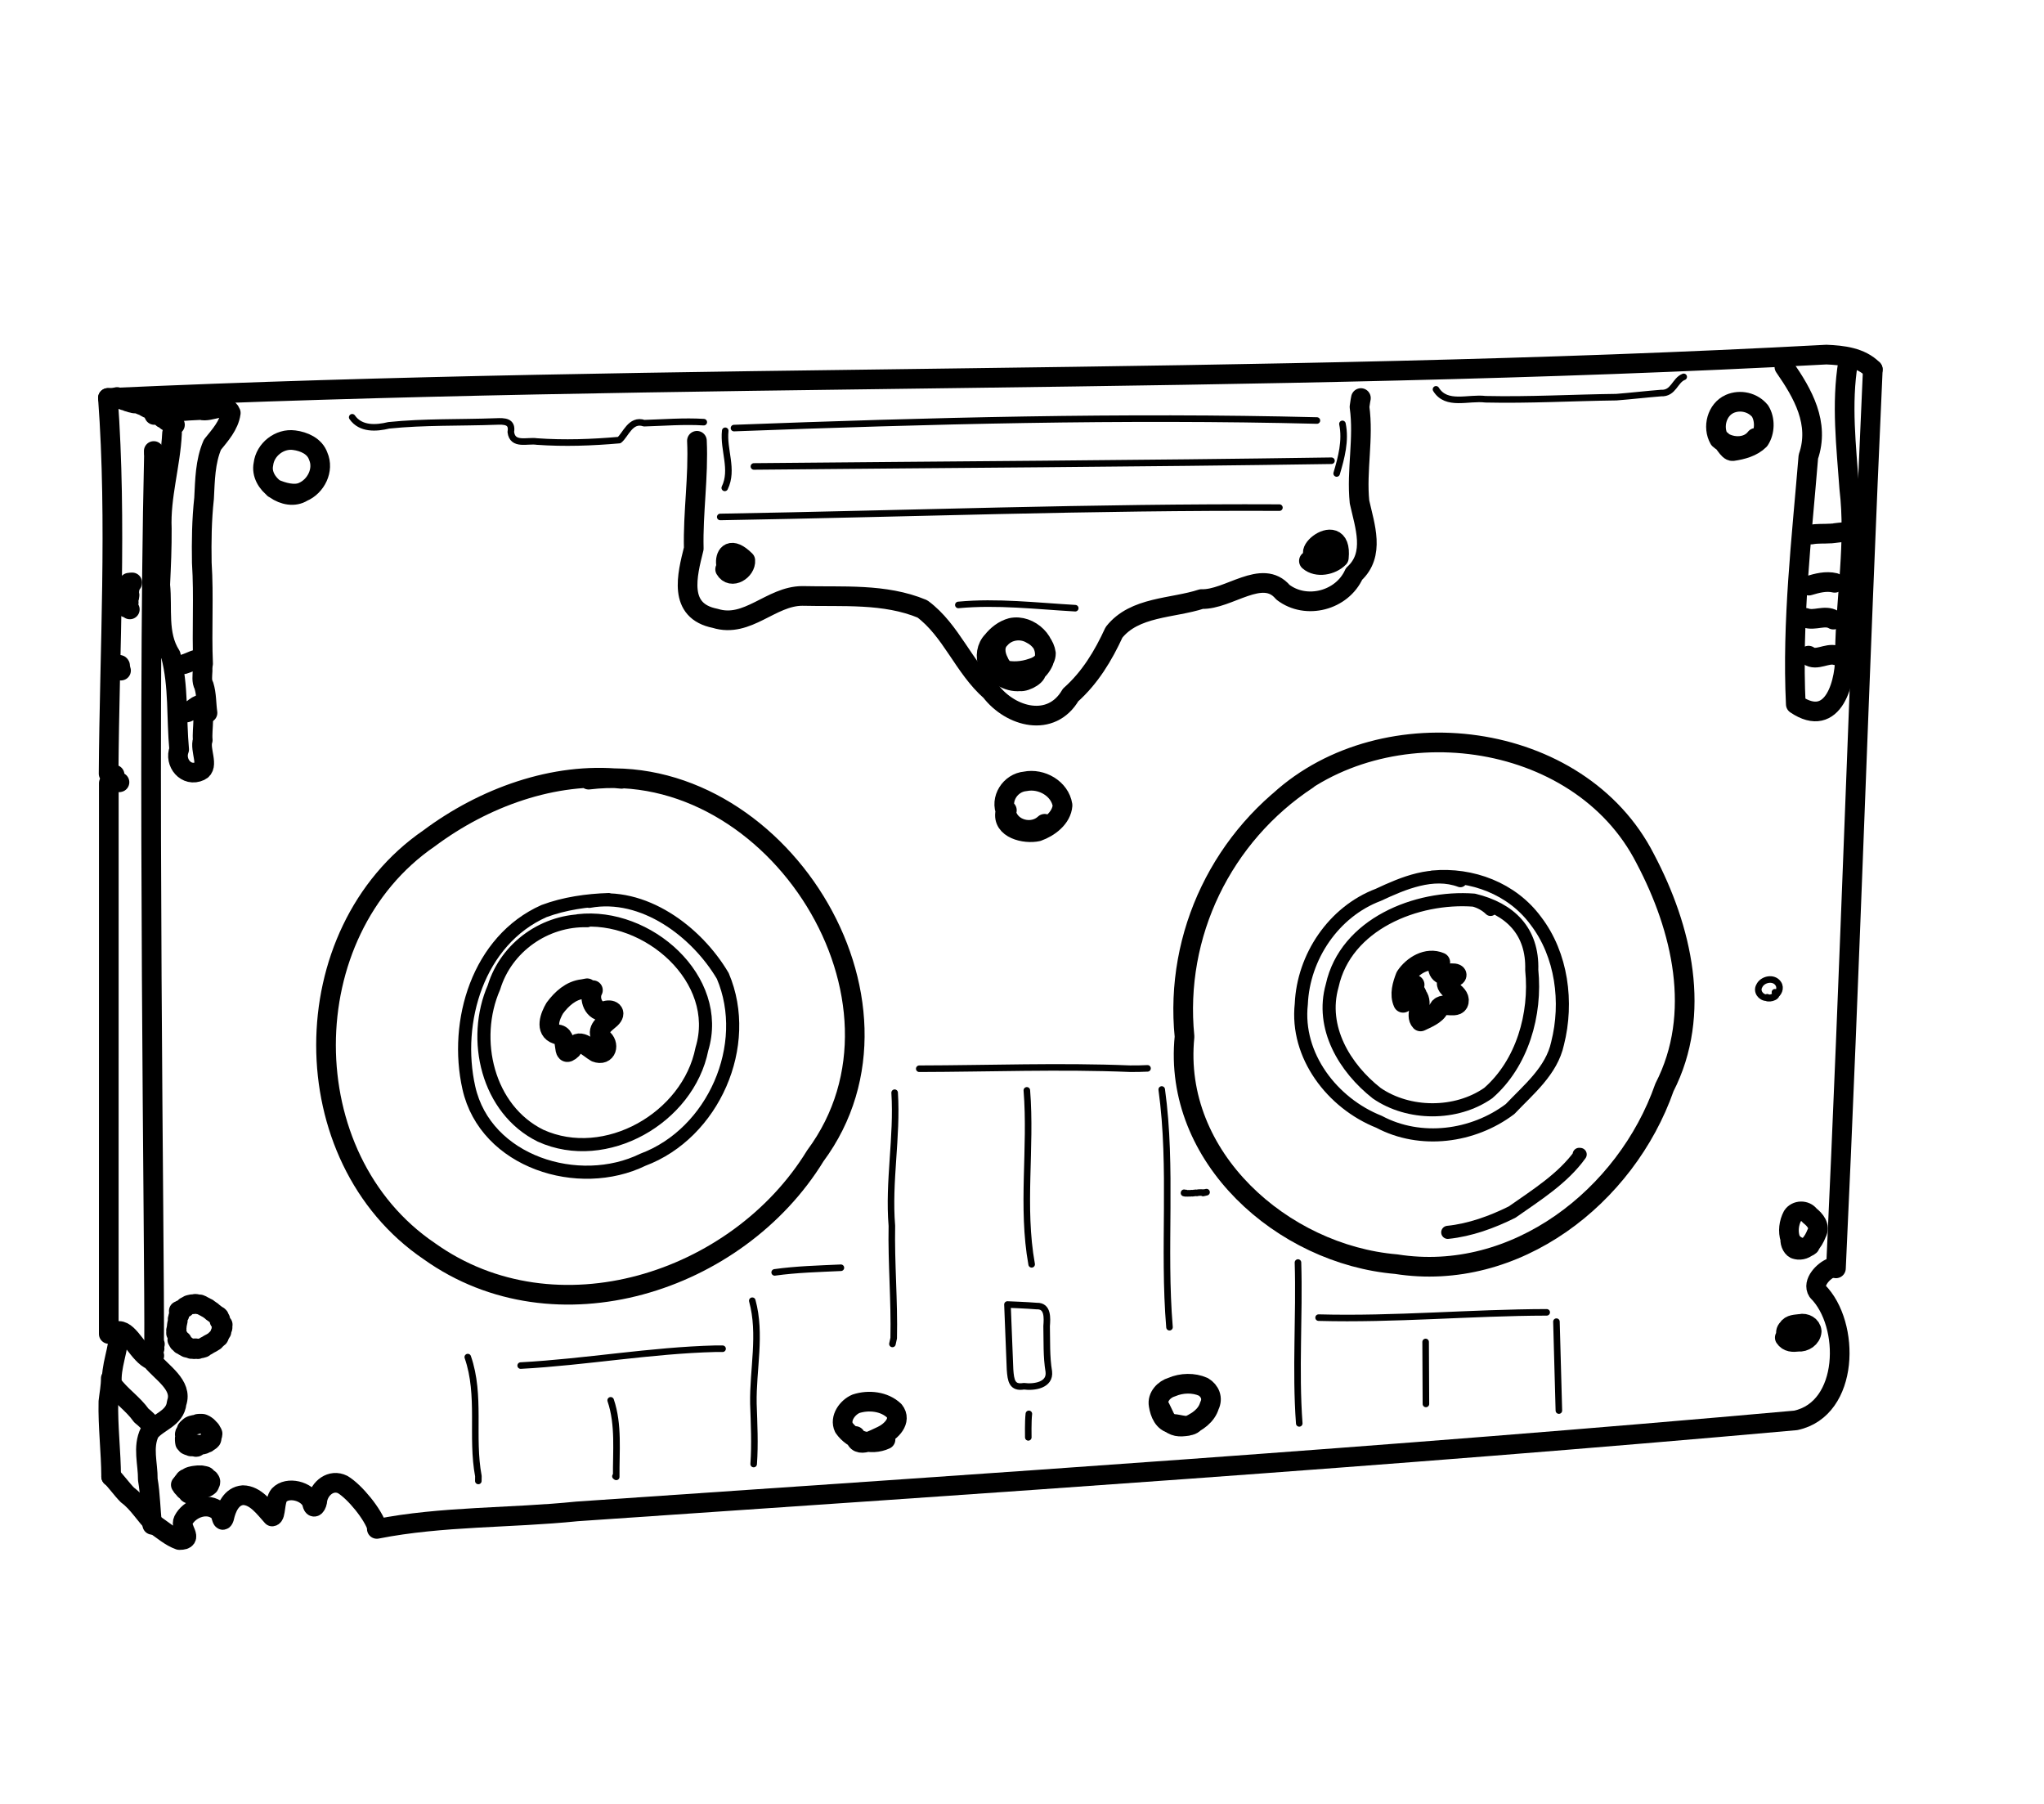 <?xml version="1.0" encoding="UTF-8" standalone="no"?>
<!-- Created by Ashley Blewer - This work is licensed under a Creative Commons Attribution 4.0 International License -->

<svg width="544" height="480" viewBox="0 0 143.933 127" version="1.1" id="svg2490" inkscape:version="1.1.2 (08b2f3d93c, 2022-04-05)" sodipodi:docname="1996-dvcam-4.svg"
   xmlns:inkscape="http://www.inkscape.org/namespaces/inkscape"
   xmlns:sodipodi="http://sodipodi.sourceforge.net/DTD/sodipodi-0.dtd"
   xmlns="http://www.w3.org/2000/svg"
   xmlns:svg="http://www.w3.org/2000/svg">
   <sodipodi:namedview id="namedview2492" pagecolor="#ffffff" bordercolor="#666666" borderopacity="1.0" inkscape:pageshadow="2" inkscape:pageopacity="0.0" inkscape:pagecheckerboard="0" inkscape:document-units="mm" showgrid="false" units="px" inkscape:zoom="0.90583674" inkscape:cx="279.29978" inkscape:cy="194.84747" inkscape:window-width="1848" inkscape:window-height="1136" inkscape:window-x="72" inkscape:window-y="27" inkscape:window-maximized="1" inkscape:current-layer="layer1" />
   <defs id="defs2487" />
   <g inkscape:label="Layer 1" inkscape:groupmode="layer" id="layer1">
      <g id="g4443" transform="matrix(0.353,0,0,0.353,-283.231,-90.282)">
         <g id="g1408" transform="scale(1,-1)">
            <path d="m 877.621,-560.488 c -0.816,2.73 -4.505,7.215 -6.893,8.647 -2.312,1.158 -4.634,-0.709 -5.049,-2.994 -0.033,-1.024 -0.811,-2.336 -1.107,-0.54 -0.95,2.264 -4.847,3.232 -6.531,1.436 -0.954,-1.081 -0.604,-4.191 -1.385,-4.266 -1.566,1.726 -3.329,4.224 -5.839,4.251 -2.331,-0.182 -3.313,-2.541 -3.746,-4.516 -0.541,-1.569 -0.462,1.688 -1.609,1.679 -2.217,1.394 -5.388,0.047 -6.517,-2.137 -0.858,-1.613 2.321,-3.982 -0.815,-3.977 -1.789,0.625 -3.321,2.002 -4.898,3.071 -1.942,1.852 -3.253,4.295 -5.442,5.904 -1.04,1.008 -2.696,3.307 -3.263,3.676" style="fill:none;stroke:#000000;stroke-width:3.923;stroke-linecap:round;stroke-linejoin:round;stroke-miterlimit:10;stroke-dasharray:none;stroke-opacity:1" id="path1410" sodipodi:nodetypes="cccccccccccccc" />
         </g>
         <g id="g1412" transform="scale(1,-1)">
            <path d="m 832.73,-559.871 c -0.383,2.986 -0.365,6.045 -0.891,9.036 0.037,3.175 -1.084,6.46 0.382,9.443 1.661,2.11 5.069,2.713 5.376,5.86 1.263,3.527 -3.05,6.053 -4.998,8.485 -2.609,1.104 -4.348,5.838 -6.512,5.839 0.059,-3.56 -1.765,-7.168 -1.375,-10.582 1.708,-2.348 4.153,-3.895 5.837,-6.278 0.87,-0.695 1.533,-1.354 2.147,-2.147" style="fill:none;stroke:#000000;stroke-width:3.923;stroke-linecap:round;stroke-linejoin:round;stroke-miterlimit:10;stroke-dasharray:none;stroke-opacity:1" id="path1414" />
         </g>
         <g id="g1416" transform="scale(1,-1)">
            <path d="m 824.527,-550.254 c -0.026,4.904 -0.665,10.06 -0.549,14.958 0.169,1.541 0.487,3.072 0.475,4.628" style="fill:none;stroke:#000000;stroke-width:3.923;stroke-linecap:round;stroke-linejoin:round;stroke-miterlimit:10;stroke-dasharray:none;stroke-opacity:1" id="path1418" sodipodi:nodetypes="ccc" />
         </g>
         <g id="g1420" transform="scale(1,-1)">
            <path d="m 824.051,-521.805 0.01,109.862 1.154,1.677" style="fill:none;stroke:#000000;stroke-width:3.923;stroke-linecap:round;stroke-linejoin:round;stroke-miterlimit:10;stroke-dasharray:none;stroke-opacity:1" id="path1422" sodipodi:nodetypes="ccc" />
         </g>
         <g id="g1424" transform="scale(1,-1)">
            <path d="m 824.02,-410.059 c 0.167,24.975 1.695,49.984 -0.137,74.934" style="fill:none;stroke:#000000;stroke-width:3.923;stroke-linecap:round;stroke-linejoin:round;stroke-miterlimit:10;stroke-dasharray:none;stroke-opacity:1" id="path1426" />
         </g>
         <g id="g1428" transform="scale(1,-1)">
            <path d="m 825.66,-335.355 v 0.07 l 0.043,0.086 -0.008,0.121 -0.062,0.043 0.082,0.055 v -0.016 l -0.039,0.019 -0.004,0.02 0.023,0.012 0.012,0.011 0.02,-0.015 0.031,-0.02 0.054,-0.015 -0.058,-0.016 -0.039,-0.016 0.078,-0.027 0.043,-0.023 0.039,-0.024 0.035,-0.008 0.242,-0.035 0.188,-0.027 -0.094,-0.031 0.039,-0.028 0.008,-0.015 0.004,-0.012 -0.059,-0.027 -0.047,-0.012 0.032,-0.012 0.086,-0.043 0.043,-0.023 0.05,-0.032 0.172,-0.035 0.153,-0.019 -0.012,-0.012 0.062,-0.031 0.059,-0.024 0.062,-0.027 0.079,-0.039 0.105,-0.031 0.106,-0.035 0.078,-0.012 0.086,-0.028 0.097,-0.027 0.11,-0.035 0.121,-0.047 0.097,-0.043 0.071,-0.039 0.086,-0.016 0.078,-0.031 0.078,-0.012 0.07,-0.023 0.082,-0.023 0.09,-0.032 0.074,-0.027 0.203,-0.062 0.121,-0.016 0.165,-0.008 0.07,-0.031 0.031,-0.02 0.063,-0.008 h 0.062 l -0.117,-0.011 0.039,-0.008 0.172,-0.02 0.113,-0.003 0.094,-0.004 h 0.062 l 0.106,0.004 h 0.14 l 0.067,-0.024 0.027,-0.012 0.047,-0.007 0.031,-0.02 0.063,-0.008 -0.008,-0.008 0.023,-0.003 0.071,-0.028 0.058,-0.019 0.067,-0.028 0.074,-0.035 0.078,-0.039 0.067,-0.023 0.046,-0.032 0.082,-0.019 0.079,-0.031 0.093,-0.036 0.082,-0.039 0.18,-0.019 0.137,-0.012 -0.02,-0.039 0.055,-0.039 0.043,-0.016 0.051,-0.023 0.043,-0.059 0.011,-0.039 0.051,-0.035 0.07,-0.035 0.055,-0.016 0.059,-0.031 0.054,-0.047 0.102,-0.039 0.078,-0.039 0.039,-0.039 0.074,-0.016 0.071,-0.027 0.058,-0.012 0.047,-0.023 0.07,-0.039 0.055,-0.016 0.024,-0.023 0.046,-0.028 0.051,-0.031 0.043,-0.012 v -0.023 l 0.035,-0.031 0.059,-0.028 0.047,-0.011 0.043,-0.008 0.051,-0.02 -0.051,-0.039 0.008,-0.047 0.101,-0.015 0.071,-0.012 0.054,-0.031 0.039,-0.024 -0.004,-0.007 0.149,-0.032 0.125,-0.031 h -0.012 l 0.035,-0.027 0.028,-0.024 0.031,-0.011 -0.09,-0.024 0.016,-0.043 0.113,-0.012 0.058,-0.035 0.082,-0.008 0.028,-0.015 0.074,-0.008 0.102,-0.004 0.027,-0.043 0.004,-0.035 0.012,-0.004 0.011,-0.008 0.028,-0.027 -0.036,-0.004 -0.011,-0.031 0.047,-0.024 0.043,-0.011 0.062,-0.032 0.039,-0.031 0.09,-0.031 -0.012,-0.016 -0.031,-0.008 0.07,-0.019 0.067,-0.012 0.058,-0.035 0.024,-0.031 0.031,-0.024 0.031,-0.027 0.02,-0.016 0.027,-0.027 0.031,-0.012 0.032,-0.023 0.035,-0.031 -0.004,-0.012 -0.012,-0.004 0.02,-0.004 0.019,-0.012 0.024,-0.003 0.015,-0.004 -0.047,-0.024 0.02,-0.012 0.059,-0.011 0.058,-0.008 0.016,-0.027 0.015,-0.004 0.008,0.004 0.032,-0.016 0.042,-0.008 v -0.008 l 0.024,-0.027 h 0.008 l -0.024,-0.02 0.02,-0.007 0.039,-0.012 0.039,-0.031 0.012,-0.02 0.023,-0.004 0.024,-0.015 0.074,-0.047 0.031,-0.047 -0.008,-0.004 0.02,-0.024 0.004,-0.015 0.023,-0.035 -0.019,-0.016 0.117,-0.023 0.09,-0.035 -0.043,-0.004 0.004,-0.016 -0.008,-0.016 0.008,-0.007 -0.106,-0.024 -0.016,-0.047 0.071,0.008 0.035,-0.023 0.023,-0.047 0.09,-0.012 0.137,-0.004 v -0.023 l -0.043,-0.02 0.012,-0.008 v 0.004 l 0.027,-0.004 -0.051,-0.015 0.074,-0.012 0.039,-0.027 0.032,-0.024 0.039,-0.035 0.051,-0.027 0.007,-0.016 0.012,-0.031 0.035,-0.028 0.078,-0.078 0.043,-0.019 0.004,-0.008 0.02,-0.031 0.051,-0.039 0.05,-0.02 0.02,-0.019 0.027,-0.024 0.012,-0.004 0.023,-0.019 0.047,0.011 0.043,0.028 0.039,-0.012 0.039,-0.019 -0.015,-0.028 -0.071,0.004 0.012,0.008 0.043,-0.012 0.027,-0.008 0.02,0.008 0.023,-0.008 0.184,-0.007 0.082,-0.051 h -0.094 l -0.011,-0.012 -0.032,-0.008 0.047,-0.004 0.055,-0.004 0.012,-0.007 0.007,-0.004 h 0.004 v -0.02 l 0.11,-0.051 0.035,-0.043 -0.039,0.004 -0.008,-0.007 0.004,-0.012 v -0.024 l -0.004,-0.023 0.047,-0.008 0.043,-0.004 -0.024,-0.015 0.028,-0.008 0.004,-0.008 0.019,-0.012 -0.094,-0.004 -0.039,-0.035 0.102,-0.008 0.027,-0.015 0.059,0.004 0.023,-0.008 0.071,-0.004 0.058,-0.004 h 0.02 l -0.004,0.004 0.012,-0.012 0.007,0.004 0.032,-0.004 0.007,-0.027 v -0.027 l 0.016,-0.032 0.004,-0.027 0.027,-0.02 0.02,-0.031 -0.008,-0.015 -0.004,-0.02 0.035,-0.02 0.043,-0.011 0.02,-0.039 0.035,-0.008 0.062,-0.024 0.059,-0.007 -0.023,0.015 0.007,-0.023 0.004,-0.039 h 0.043 l -0.008,0.035 0.11,0.008 0.082,0.008 -0.067,-0.008 h -0.023 0.008 l -0.008,0.011 0.02,-0.042 -0.071,-0.012 -0.031,0.027 0.012,0.008 v 0.043 l -0.004,0.019 0.215,0.008" style="fill:none;stroke:#000000;stroke-width:3.923;stroke-linecap:round;stroke-linejoin:round;stroke-miterlimit:10;stroke-dasharray:none;stroke-opacity:1" id="path1430" />
         </g>
         <g id="g1432" transform="scale(1,-1)">
            <path d="m 833.027,-345.707 v -0.063 l 0.004,-0.117 v -0.164 l 0.004,-0.16 v -0.168 l 0.027,-0.18 c -1.359,-57.945 0.18,-160.64 0.036,-177.136 l 0.109,-0.063 0.047,-0.074 -0.07,-0.039 -0.008,-0.07 -0.024,-0.032 -0.011,-0.066 -0.032,-0.086 -0.14,-0.066 -0.031,-0.094 0.078,-0.067 0.011,-0.086 0.016,-0.082 -0.004,-0.054 0.109,-0.067 0.043,-0.062 -0.082,-0.039 -0.019,-0.067 -0.016,-0.066 -0.012,-0.078 -0.07,-0.055 0.016,-0.027 0.027,-0.031 -0.051,-0.032 -0.015,-0.043 -0.012,-0.004 -0.008,0.012 0.004,-0.015 0.004,0.015 -0.004,-0.008 -0.004,-0.027 v -0.027 l -0.015,0.004 h 0.031 l 0.004,-0.02 v -0.027 h 0.027 l 0.055,-0.02 0.004,-0.004 -0.039,-0.019 -0.004,-0.024 -0.008,-0.007 -0.027,0.003 h -0.118 l -0.054,-0.043 0.066,-0.031 0.043,-0.055 -0.019,-0.015 0.007,-0.043 0.086,-0.043 v 0.004 l -0.047,-0.07 0.032,-0.083 -0.035,-0.023 v -0.074 l -0.004,-0.035 -0.082,0.019 -0.008,-0.051 h 0.047 l 0.007,-0.023 0.032,-0.047 0.011,-0.023 0.063,-0.012 -0.059,-0.02 -0.058,-0.027 0.051,-0.008 0.007,-0.015 -0.011,-0.067 v -0.047 l 0.117,0.012 h 0.086 l -0.098,0.016 -0.012,-0.032 -0.023,-0.046 -0.063,0.011 -0.07,0.028 0.004,0.011 0.02,0.016 0.011,0.016 0.004,0.027 -0.004,0.016 0.078,-0.016 0.024,0.043 -0.055,-0.047 0.004,-0.035 h -0.031 l -0.028,-0.024 0.055,0.016 0.008,0.035 -0.078,-0.008 h -0.059 l -0.047,0.008 -0.031,0.043 -0.058,0.02 -0.075,-0.039 -0.066,-0.012 -0.063,-0.008" style="fill:none;stroke:#000000;stroke-width:3.923;stroke-linecap:round;stroke-linejoin:round;stroke-miterlimit:10;stroke-dasharray:none;stroke-opacity:1" id="path1434" />
         </g>
         <g id="g1436" transform="scale(1,-1)">
            <path d="m 836.672,-342.18 c -0.307,-6.375 -2.314,-12.58 -2.04,-19.002 0.03,-3.74 -0.14,-7.493 -0.315,-11.216 0.492,-4.683 -0.582,-9.852 2.105,-14.045 1.609,-6.132 1.089,-12.528 1.67,-18.784 -1.018,-2.611 1.399,-5.615 4.179,-4.298 1.877,0.881 -0.141,4.224 0.528,6.165 -0.232,2.125 0.737,5.926 -0.754,6.993 -1.086,-0.402 -1.861,-1.749 -3.146,-1.509" style="fill:none;stroke:#000000;stroke-width:3.923;stroke-linecap:round;stroke-linejoin:round;stroke-miterlimit:10;stroke-dasharray:none;stroke-opacity:1" id="path1438" />
         </g>
         <g id="g1440" transform="scale(1,-1)">
            <path d="m 843.746,-397.93 c -0.263,1.821 -0.168,3.689 -0.727,5.468 -0.931,1.606 0.684,4.526 -1.247,5.245 -0.945,-0.23 -1.806,-0.747 -2.745,-1.013" style="fill:none;stroke:#000000;stroke-width:3.923;stroke-linecap:round;stroke-linejoin:round;stroke-miterlimit:10;stroke-dasharray:none;stroke-opacity:1" id="path1442" />
         </g>
         <g id="g1444" transform="scale(1,-1)">
            <path d="m 842.867,-388.133 c -0.293,6.711 0.176,13.437 -0.257,20.143 -0.074,4.285 -0.014,8.572 0.452,12.835 0.192,3.604 0.21,7.34 1.67,10.71 1.512,1.881 3.318,3.855 3.658,6.329 -0.917,2.35 -4.085,2.5e-4 -5.97,0.58 -3.112,-0.136 -6.237,-0.33 -9.291,-0.977" style="fill:none;stroke:#000000;stroke-width:3.923;stroke-linecap:round;stroke-linejoin:round;stroke-miterlimit:10;stroke-dasharray:none;stroke-opacity:1" id="path1446" />
         </g>
         <g id="g1448" transform="scale(1,-1)">
            <path d="m 828.074,-371.969 h 0.028 l 0.082,-0.004 0.097,-0.004 0.18,-0.011 0.129,0.015 0.051,-0.004 0.011,0.004 0.02,0.012 0.023,-0.008 0.016,0.02 0.012,0.035 -0.039,-0.02 -0.036,-0.011 -0.027,0.023 -0.035,0.004 -0.043,-0.012 -0.09,-0.023 -0.015,-0.008 0.011,0.004 -0.004,0.016 -0.004,0.019 -0.007,-0.008 -0.043,-0.011 -0.008,0.003 0.008,-0.003 h -0.004 l -0.016,0.007 -0.008,-0.004 -0.09,-0.015 -0.085,-0.012 h 0.054 l 0.02,0.012 0.011,-0.004 0.008,-0.027 0.028,0.007 -0.008,-0.019 -0.004,-0.004 0.039,0.016 0.047,0.004 V -372 l 0.07,0.008 0.219,-0.035 0.035,-0.016 -0.094,0.004 -0.019,-0.023 -0.032,-0.016 -0.027,-0.027 -0.176,-0.028 -0.121,-0.055 0.09,-0.019 -0.019,-0.059 0.023,-0.074 0.004,-0.039 0.07,-0.059 0.012,-0.074 -0.086,-0.05 -0.004,-0.094 -0.027,-0.074 -0.016,-0.063 0.012,-0.031 -0.067,-0.051 -0.054,-0.078 0.027,-0.063 -0.019,-0.058 -0.004,-0.078 -0.004,-0.063 0.015,-0.051 -0.043,-0.039 -0.031,-0.078 0.024,-0.082 -0.016,-0.09 0.02,-0.105 -0.032,-0.098 -0.062,-0.086 0.019,-0.066 0.028,-0.067 0.011,-0.093 0.012,-0.118 0.008,-0.097 0.047,-0.09 0.019,-0.078 -0.019,-0.109 -0.02,-0.122 -0.004,-0.132 -0.027,-0.098 -0.133,-0.117 -0.207,-0.129 0.031,-0.11 0.086,-0.109 0.016,-0.125 -0.004,-0.105 -0.008,-0.086 0.086,-0.117 0.039,-0.118 -0.062,-0.078 -0.031,-0.082 -0.028,-0.062 -0.031,-0.075 -0.129,-0.062 0.035,-0.07 0.094,-0.063 -0.07,-0.058 -0.043,-0.051 -0.012,-0.031 0.004,-0.028 -0.016,-0.031 -0.023,-0.024 -0.008,-0.078 v -0.043 l 0.004,-0.031 0.09,-0.047 0.16,-0.035 -0.051,-0.004 -0.094,-0.015 0.028,-0.036 -0.012,-0.007 0.012,0.058 -0.2,-0.019 -0.074,-0.063 0.156,-0.004 0.082,0.008 0.047,-0.019 0.02,-0.024 0.016,-0.043 0.046,-0.055 0.114,-0.046 0.097,-0.075 0.094,-0.078" style="fill:none;stroke:#000000;stroke-width:3.923;stroke-linecap:round;stroke-linejoin:round;stroke-miterlimit:10;stroke-dasharray:none;stroke-opacity:1" id="path1450" />
         </g>
         <g id="g1452" transform="scale(1,-1)">
            <path d="m 826.172,-388.348 0.012,-0.004 0.027,-0.007 0.031,-0.024 0.016,-0.062 0.047,-0.035 -0.012,-0.024 -0.039,-0.051 0.039,-0.015 0.004,-0.024 -0.031,-0.015 -0.004,-0.012 -0.043,-0.02 -0.028,-0.039 0.043,-0.008 v -0.042 l -0.023,-0.024 -0.004,0.004 -0.008,-0.016 0.016,-0.043 0.004,-0.039 0.027,-0.011 -0.055,-0.008 -0.117,-0.02 0.028,-0.031 0.074,-0.008 0.019,-0.047 0.02,-0.011 0.015,-0.004 0.149,-0.024 -0.09,-0.008 0.004,-0.039 v -0.023 l -0.043,0.008 -0.055,-0.024 0.012,-0.043 0.051,-0.039 0.015,-0.039 0.012,-0.031 0.008,-0.023 0.09,-0.036 0.043,-0.031 -0.039,-0.004 0.019,-0.027 -0.019,-0.059 0.109,-0.066 -0.039,-0.008" style="fill:none;stroke:#000000;stroke-width:3.923;stroke-linecap:round;stroke-linejoin:round;stroke-miterlimit:10;stroke-dasharray:none;stroke-opacity:1" id="path1454" />
         </g>
         <g id="g1456" transform="scale(1,-1)">
            <path d="m 825.824,-411.789 0.028,0.004 0.062,0.012 0.039,0.011 0.024,0.008 0.011,0.016 0.032,-0.02 0.054,0.008 0.008,0.043 -0.035,-0.004 0.008,-0.023 -0.028,0.035 -0.039,0.011 -0.101,0.012 0.008,-0.019 0.097,0.019 -0.051,-0.012 0.008,-0.023 0.004,-0.004 0.047,-0.058 0.121,-0.012 -0.019,0.039 -0.063,-0.008 -0.043,0.035 -0.012,-0.011 -0.007,0.011 -0.161,-0.008 -0.07,-0.035 0.098,0.004 0.051,0.039 0.019,-0.008 0.012,0.012 0.004,0.012 0.019,0.015 0.012,-0.019 0.004,0.016 0.035,0.003 0.012,0.004 0.004,-0.004 0.046,-0.007 0.024,-0.024 -0.039,-0.004 -0.008,-0.004 -0.012,0.004 -0.007,0.008 -0.04,0.027 -0.16,0.012 -0.008,-0.023 h 0.086 v -0.024 0.004 l 0.204,-0.004 0.086,-0.043 -0.153,0.028 -0.031,-0.032 -0.031,0.008 -0.028,0.004 -0.031,0.02 -0.012,0.015 -0.015,0.008 -0.032,0.004 -0.035,0.012 -0.019,-0.004 h -0.051 l 0.051,-0.008 -0.098,-0.016 -0.035,-0.015 -0.02,-0.012 h -0.031 l -0.055,-0.004 -0.031,0.016 -0.023,0.023 -0.039,0.012 -0.039,0.008 -0.051,0.008 -0.043,-0.02 0.043,0.02 -0.031,0.031 -0.075,-0.035 -0.078,-0.004 -0.019,0.035 -0.008,0.019 h 0.055 l -0.063,0.008 -0.019,-0.008 h -0.032 l 0.008,-0.039 0.129,-0.015 -0.043,0.031 -0.125,-0.02 -0.035,0.059 -0.082,0.012 -0.172,0.004 -0.129,0.004 0.07,-0.008 -0.007,0.004 0.007,0.011 0.032,-0.003 0.054,-0.004 h 0.016 l -0.035,-0.004 -0.027,0.008 v 0.035 l 0.066,-0.012 0.043,-0.035 -0.039,-0.031 v -0.024 h 0.015 l 0.008,-0.016 0.063,0.016 -0.051,0.016 -0.043,-0.043 0.066,-0.008 v -0.023 h 0.028 l 0.004,0.003 0.101,-0.015 0.125,-0.004" style="fill:none;stroke:#000000;stroke-width:3.923;stroke-linecap:round;stroke-linejoin:round;stroke-miterlimit:10;stroke-dasharray:none;stroke-opacity:1" id="path1458" />
         </g>
         <g id="g1460" transform="scale(1,-1)">
            <path d="m 877.523,-560.684 c 12.983,2.569 26.659,2.132 39.916,3.49 81.077,5.549 162.182,10.9 243.125,18.154 10.71,2.274 10.928,19.196 4.388,25.712 -1.179,1.79 1.266,4.181 2.698,4.711" style="fill:none;stroke:#000000;stroke-width:3.923;stroke-linecap:round;stroke-linejoin:round;stroke-miterlimit:10;stroke-dasharray:none;stroke-opacity:1" id="path1462" />
         </g>
         <g id="g1464" transform="scale(1,-1)">
            <path d="m 1168.594,-508.719 c 2.823,60.051 4.618,119.226 7.352,179.281" style="fill:none;stroke:#000000;stroke-width:3.923;stroke-linecap:round;stroke-linejoin:round;stroke-miterlimit:10;stroke-dasharray:none;stroke-opacity:1" id="path1466" sodipodi:nodetypes="cc" />
         </g>
         <g id="g1468" transform="scale(1,-1)">
            <path d="m 823.883,-335.125 c 113.085,5.131 229.755,2.543 342.799,8.647 3.23,-0.128 6.866,-0.531 9.264,-2.96" style="fill:none;stroke:#000000;stroke-width:3.923;stroke-linecap:round;stroke-linejoin:round;stroke-miterlimit:10;stroke-dasharray:none;stroke-opacity:1" id="path1470" sodipodi:nodetypes="ccc" />
         </g>
         <g id="g1472" transform="scale(1,-1)">
            <path d="m 1158.309,-328.926 c 3.714,-5.342 7.08,-11.269 4.78,-17.914 -1.347,-16.422 -3.297,-32.872 -2.506,-49.368 7.582,-5.128 10.079,4.595 9.806,10.538 0.175,10.838 2.155,21.641 0.861,32.495 -0.589,8.368 -1.618,16.853 -0.229,25.191" style="fill:none;stroke:#000000;stroke-width:3.923;stroke-linecap:round;stroke-linejoin:round;stroke-miterlimit:10;stroke-dasharray:none;stroke-opacity:1" id="path1474" />
         </g>
         <g id="g1476" transform="scale(1,-1)">
            <path d="m 1163.699,-362.363 c 1.211,0.232 2.457,0.114 3.684,0.202 0.266,-0.072 3.487,0.544 3.484,0.098" style="fill:none;stroke:#000000;stroke-width:3.923;stroke-linecap:round;stroke-linejoin:round;stroke-miterlimit:10;stroke-dasharray:none;stroke-opacity:1" id="path1478" sodipodi:nodetypes="ccc" />
         </g>
         <g id="g1480" transform="scale(1,-1)">
            <path d="m 1163.195,-372.551 c 1.656,0.496 3.421,0.967 5.149,0.559" style="fill:none;stroke:#000000;stroke-width:3.923;stroke-linecap:round;stroke-linejoin:round;stroke-miterlimit:10;stroke-dasharray:none;stroke-opacity:1" id="path1482" />
         </g>
         <g id="g1484" transform="scale(1,-1)">
            <path d="m 1162.508,-378.98 c 1.817,-0.679 3.843,0.673 5.586,-0.352" style="fill:none;stroke:#000000;stroke-width:3.923;stroke-linecap:round;stroke-linejoin:round;stroke-miterlimit:10;stroke-dasharray:none;stroke-opacity:1" id="path1486" />
         </g>
         <g id="g1488" transform="scale(1,-1)">
            <path d="m 1163.125,-386.52 c 1.579,-1.152 3.697,0.618 5.447,0.067" style="fill:none;stroke:#000000;stroke-width:3.923;stroke-linecap:round;stroke-linejoin:round;stroke-miterlimit:10;stroke-dasharray:none;stroke-opacity:1" id="path1490" />
         </g>
         <g id="g1492" transform="scale(1,-1)">
            <path d="m 1152.582,-343.082 c -1.711,-2.244 -5.339,-2.029 -7.283,-0.247 -1.368,2.376 -0.477,5.872 2.116,7.022 2.078,0.907 4.601,0.336 6.046,-1.434 1.032,-1.672 0.97,-4.125 -0.12,-5.772 -1.385,-1.391 -3.447,-1.943 -5.341,-2.212 -0.973,-0.081 -1.746,2.186 -2.7,2.396" style="fill:none;stroke:#000000;stroke-width:3.923;stroke-linecap:round;stroke-linejoin:round;stroke-miterlimit:10;stroke-dasharray:none;stroke-opacity:1" id="path1494" sodipodi:nodetypes="ccccccc" />
         </g>
         <g id="g1496" transform="scale(1,-1)">
            <path d="m 862.723,-353.884 c -3.28,-2.075 -8.642,1.67 -7.822,5.556 0.332,2.914 3.22,5.169 6.12,4.782 1.968,-0.252 4.109,-1.174 4.812,-3.19 1.202,-2.733 -0.446,-6.032 -3.11,-7.149 -1.631,-0.721 -3.972,-0.098 -5.747,0.718" style="fill:none;stroke:#000000;stroke-width:3.923;stroke-linecap:round;stroke-linejoin:round;stroke-miterlimit:10;stroke-dasharray:none;stroke-opacity:1" id="path1498" sodipodi:nodetypes="cccccc" />
         </g>
         <g id="g1500" transform="scale(1,-1)">
            <path d="m 919.777,-411.25 c 37.25,4.477 68.168,-44.119 45.214,-75.032 -15.529,-25.351 -51.841,-36.982 -77,-19.012 -27.485,18.618 -27.442,63.534 -0.038,82.34 10.891,8.126 24.881,13.26 38.387,11.867" style="fill:none;stroke:#000000;stroke-width:3.923;stroke-linecap:round;stroke-linejoin:round;stroke-miterlimit:10;stroke-dasharray:none;stroke-opacity:1" id="path1502" sodipodi:nodetypes="ccccc" />
         </g>
         <g id="g1504" transform="scale(1,-1)">
            <path d="m 941.379,-343.668 c 0.338,-7.168 -0.806,-14.316 -0.631,-21.493 -1.318,-5.307 -3.232,-12.449 4.27,-13.919 6.478,-2.02 11.115,4.475 17.412,4.47 7.974,-0.204 16.398,0.553 23.924,-2.585 5.798,-4.291 8.216,-11.674 13.63,-16.408 4.002,-5.204 12.086,-7.369 15.933,-0.767 3.878,3.447 6.511,7.815 8.659,12.485 4.08,5.193 11.657,4.757 17.455,6.651 5.386,-0.183 12.122,6.272 16.242,1.367 4.63,-3.559 11.824,-1.666 14.19,3.644 4.255,3.884 2.144,9.578 1.089,14.355 -0.638,6.321 0.886,12.676 -6e-4,18.966 l 0.171,1.159 0.111,0.596" style="fill:none;stroke:#000000;stroke-width:3.923;stroke-linecap:round;stroke-linejoin:round;stroke-miterlimit:10;stroke-dasharray:none;stroke-opacity:1" id="path1506" />
         </g>
         <g id="g1508" transform="scale(1,-1)">
            <path d="m 949.887,-367.691 c -3.017,-6.655 -4.663,5.894 1.143,0.158 0.168,-1.929 -2.803,-3.894 -4.022,-1.756" style="fill:none;stroke:#000000;stroke-width:3.923;stroke-linecap:round;stroke-linejoin:round;stroke-miterlimit:10;stroke-dasharray:none;stroke-opacity:1" id="path1510" />
         </g>
         <g id="g1512" transform="scale(1,-1)">
            <path d="m 1067.879,-366.668 c -9.414,-1.88 2.458,8.589 1.552,-0.332 -1.442,-1.469 -4.335,-2.058 -5.972,-0.625" style="fill:none;stroke:#000000;stroke-width:3.923;stroke-linecap:round;stroke-linejoin:round;stroke-miterlimit:10;stroke-dasharray:none;stroke-opacity:1" id="path1514" />
         </g>
         <g id="g1516" transform="scale(1,-1)">
            <path d="m 1008.914,-389.301 c 0.918,-0.925 -1.925,-2.513 -3.096,-2.334 -2.559,-0.232 -4.788,1.451 -6.26,3.379 -0.753,1.452 -0.393,3.498 0.761,4.651 0.94,1.19 2.231,2.222 3.769,2.639 3.638,0.815 7.735,-3.025 6.46,-6.716 -0.827,-1.92 -2.788,-3.462 -4.978,-3.037 -1.702,0.308 -3.297,1.349 -3.967,2.987 -0.765,1.42 -1.014,3.343 0.256,4.565 1.513,1.788 4.255,2.147 6.238,0.945 1.481,-0.721 2.678,-2.208 2.9,-3.837 -5e-4,-1.577 -1.402,-2.559 -2.777,-2.949 -1.853,-0.655 -3.91,-0.803 -5.819,-0.303" style="fill:none;stroke:#000000;stroke-width:3.923;stroke-linecap:round;stroke-linejoin:round;stroke-miterlimit:10;stroke-dasharray:none;stroke-opacity:1" id="path1518" />
         </g>
         <g id="g1520" transform="scale(1,-1)">
            <path d="m 1010.742,-420.055 c -2.436,-2.292 -6.878,-1.208 -7.662,2.153 -1.31,2.782 0.813,6.049 3.798,6.312 3.214,0.658 6.919,-1.429 7.437,-4.776 -0.184,-2.549 -2.692,-4.422 -4.952,-5.22 -2.566,-0.575 -7.153,0.514 -6.472,3.874 l 0.319,0.358" style="fill:none;stroke:#000000;stroke-width:3.923;stroke-linecap:round;stroke-linejoin:round;stroke-miterlimit:10;stroke-dasharray:none;stroke-opacity:1" id="path1522" />
         </g>
         <g id="g1524" transform="scale(1,-1)">
            <path d="m 979,-542.84 c -2.884,-1.344 -6.53,-0.229 -8.307,2.363 -0.884,1.859 0.715,4.039 2.416,4.749 2.52,0.821 5.655,0.491 7.623,-1.393 1.58,-1.982 -0.65,-4.152 -2.414,-4.975 -1.402,-0.606 -5.12,-2.865 -5.341,-0.06" style="fill:none;stroke:#000000;stroke-width:3.923;stroke-linecap:round;stroke-linejoin:round;stroke-miterlimit:10;stroke-dasharray:none;stroke-opacity:1" id="path1526" />
         </g>
         <g id="g1528" transform="scale(1,-1)">
            <path d="m 1040.699,-539.438 c -1.123,-1.297 -3,-0.33 -4.433,-0.293 -1.817,0.323 -2.532,2.119 -2.783,3.731 -0.316,1.674 1.104,3.171 2.633,3.608 1.951,0.845 4.344,0.902 6.265,0.049 1.346,-0.797 1.962,-2.308 1.232,-3.764 -0.588,-2.002 -2.48,-3.296 -4.317,-4.042 -1.724,-0.236 -2.64,-0.271 -4.176,1.083 -0.352,0.308 -1.299,2.745 -1.638,3.065" style="fill:none;stroke:#000000;stroke-width:3.923;stroke-linecap:round;stroke-linejoin:round;stroke-miterlimit:10;stroke-dasharray:none;stroke-opacity:1" id="path1530" sodipodi:nodetypes="ccccccccc" />
         </g>
         <g id="g1532" transform="scale(1,-1)">
            <path d="m 1057.553,-415.482 c 20.904,19.108 59.807,14.341 73.002,-11.543 7.333,-13.897 11.374,-30.897 3.826,-45.607 -7.624,-21.798 -29.716,-39.007 -53.495,-35.25 -22.65,1.902 -44.674,21.307 -42.238,45.371 -2.046,20.44 7.611,40.156 24.571,51.31" style="fill:none;stroke:#000000;stroke-width:3.923;stroke-linecap:round;stroke-linejoin:round;stroke-miterlimit:10;stroke-dasharray:none;stroke-opacity:1" id="path1534" sodipodi:nodetypes="cccccc" />
         </g>
         <g id="g1536" transform="scale(1,-1)">
            <path d="m 920.633,-453.238 c -0.916,-1.678 0.167,-4.459 2.313,-4.182 1.387,0.554 2.539,-0.254 1.226,-1.488 -1.083,-0.963 -3.118,-2.278 -1.732,-3.895 1.6,-1.187 0.95,-3.663 -1.206,-2.832 -1.582,0.895 -3.397,3.206 -4.792,0.615 -2.391,-2.304 -0.349,3.045 -3.052,2.977 -2.417,0.803 -1.297,3.67 -0.367,5.229 1.362,1.836 3.21,3.547 5.589,3.791 0.289,0.057 0.579,0.109 0.868,0.164" style="fill:none;stroke:#000000;stroke-width:3.923;stroke-linecap:round;stroke-linejoin:round;stroke-miterlimit:10;stroke-dasharray:none;stroke-opacity:1" id="path1538" />
         </g>
         <g id="g1540" transform="scale(1,-1)">
            <path d="m 1082.25,-455.758 c -0.761,1.685 -0.154,3.626 0.469,5.247 1.436,2.172 4.327,3.96 6.946,2.831 -1.337,-1.659 0.602,-3.347 2.228,-2.176 1.672,0.06 1.13,-0.862 -0.144,-0.961 -2.485,-1.72 1.542,-2.562 1.642,-4.369 0.081,-2.214 -3.234,-0.155 -4.009,-1.689 -0.452,-1.23 -2.522,-2.057 -3.652,-2.599 -1.19,1.257 0.659,3.524 -0.642,5.127 -0.02,0.558 -1.42,1.986 -0.538,2.192" style="fill:none;stroke:#000000;stroke-width:3.923;stroke-linecap:round;stroke-linejoin:round;stroke-miterlimit:10;stroke-dasharray:none;stroke-opacity:1" id="path1542" />
         </g>
         <g id="g1544" transform="scale(1,-1)">
            <path d="m 1163.395,-504.164 c -1.253,-1.091 -3.387,-0.08 -3.917,1.326 -0.492,1.486 -0.273,3.212 0.451,4.58 0.758,1.176 2.608,1.208 3.423,0.067 1.075,-0.832 2.181,-2.129 1.371,-3.569 -0.637,-1.659 -1.981,-3.658 -4.044,-3.193 -0.691,0.093 -1.282,1.169 -1.201,2.114" style="fill:none;stroke:#000000;stroke-width:3.923;stroke-linecap:round;stroke-linejoin:round;stroke-miterlimit:10;stroke-dasharray:none;stroke-opacity:1" id="path1546" sodipodi:nodetypes="ccccccc" />
         </g>
         <g id="g1548" transform="scale(1,-1)">
            <path d="m 1161.426,-522.5 c -0.496,-0.318 -0.826,-1.074 -1.605,-0.612 -0.931,0.308 -1.68,1.599 -0.837,2.375 0.486,0.882 1.625,0.812 2.489,0.945 1.021,0.235 2.187,-0.379 2.283,-1.485 -0.092,-1.315 -1.448,-2.195 -2.704,-2.074 -1.014,-0.123 -2.041,-0.125 -2.665,0.823" style="fill:none;stroke:#000000;stroke-width:3.923;stroke-linecap:round;stroke-linejoin:round;stroke-miterlimit:10;stroke-dasharray:none;stroke-opacity:1" id="path1550" />
         </g>
         <g id="g1552" transform="scale(1,-1)">
            <path d="m 841.82,-524.836 -0.023,0.008 -0.051,0.027 -0.082,0.055 -0.086,0.035 -0.086,0.016 h -0.058 l -0.039,0.035 -0.047,-0.028 h -0.039 l 0.007,0.02 -0.039,0.004 -0.004,0.008 -0.003,-0.008 -0.184,-0.008 -0.106,-0.047 0.098,-0.004 0.016,0.028 0.023,-0.082 -0.004,-0.059 -0.121,0.016 -0.031,0.043 0.074,-0.008 0.024,-0.008 0.015,-0.012 0.016,0.008 -0.07,0.004 h -0.145 l -0.004,-0.004 0.035,-0.008 -0.015,0.008 -0.02,-0.004 0.016,-0.008 -0.032,0.02 -0.105,0.004 -0.082,0.004 -0.086,-0.016 -0.074,0.004 -0.094,0.043 -0.043,0.039 -0.035,0.031 -0.066,0.016 -0.047,0.012 -0.063,0.027 -0.074,0.023 -0.18,-0.003 -0.082,0.043 -0.027,0.019 -0.106,0.012 h -0.093 l -0.09,0.043 -0.024,0.054 -0.039,0.02 -0.039,0.016 -0.074,0.027 -0.055,0.039 -0.07,0.012 -0.023,0.023 -0.086,0.063 -0.121,0.043 -0.008,0.019 -0.063,0.059 -0.066,0.051 -0.09,0.066 -0.16,0.051 -0.113,0.031 -0.016,0.035 -0.039,0.035 -0.027,0.032 -0.043,0.031 0.027,0.054 -0.07,0.063 -0.118,0.039 -0.043,0.059 -0.05,0.039 -0.036,0.015 -0.05,0.039 -0.043,0.078 -0.02,0.051 -0.039,0.035 -0.015,0.036 -0.008,0.054 -0.02,0.063 0.031,0.054 -0.078,0.051 -0.097,0.082 0.047,0.09 -0.024,0.113 v 0.145 l 0.215,0.109 -0.012,0.157 -0.203,0.105 -0.004,0.164 -0.031,0.141 -0.051,0.09 -0.082,0.085 -0.109,0.125 0.004,0.129 0.019,0.114 v 0.222 l -0.023,0.102 0.07,0.043 0.055,0.117 -0.047,0.113 v 0.11 l 0.023,0.105 0.008,0.082 0.024,0.082 0.015,0.125 0.016,0.266 0.027,0.113 0.028,0.18 0.039,0.144 0.015,0.067 0.012,0.105 0.031,0.114 0.027,0.101 v 0.106 l -0.003,0.132 -0.02,0.125 0.027,0.114 0.059,0.121 v 0.121 l 0.027,0.121 0.047,0.133 0.082,0.113 0.106,0.121 0.008,0.121 -0.016,0.11 0.027,0.109 0.004,0.09 0.02,0.133 -0.164,0.148 0.004,0.098 0.164,0.062 0.101,0.063 0.098,0.054 0.09,0.051 0.179,0.07 0.231,0.079 0.055,0.082 0.054,0.062 0.098,0.055 0.098,0.019 0.093,0.055 -0.027,0.094 0.082,0.078 0.152,0.066 0.114,0.071 0.132,0.066 0.09,0.059 0.082,0.043 0.059,0.039 0.097,0.031 0.184,0.047 0.168,0.035 0.148,0.035 0.129,0.012 h 0.192 l 0.191,0.019 0.086,0.039 0.121,0.016 0.11,0.004 0.117,-0.023 0.082,-0.008 0.039,-0.012 0.094,-0.031 0.16,-0.016 0.152,-0.039 0.141,0.02 0.097,-0.02 0.153,-0.082 0.164,-0.055 0.07,-0.058 0.125,-0.067 0.164,-0.07 0.137,-0.086 0.109,-0.062 0.114,-0.036 0.105,-0.074 0.094,-0.058 0.105,-0.059 0.114,-0.027 0.125,-0.078 0.125,-0.122 0.121,-0.07 0.117,-0.086 0.144,-0.101 0.129,-0.09 0.129,-0.078 0.039,-0.094 0.102,-0.082 0.191,-0.106 0.184,-0.156 0.168,-0.129 0.148,-0.109 0.164,-0.129 0.266,-0.137 0.164,-0.156 0.031,-0.117 0.071,-0.141 0.082,-0.14 0.066,-0.114 -0.137,-0.117 -0.023,-0.148 0.176,-0.129 0.058,-0.153 0.09,-0.125 0.059,-0.109 0.117,-0.125 0.144,-0.133 v -0.129 l -0.035,-0.144 0.004,-0.137 0.004,-0.133 -0.008,-0.121 -0.156,-0.101 -0.074,-0.137 0.082,-0.125 -0.02,-0.117 -0.008,-0.098 -0.039,-0.09 v -0.117 l -0.117,-0.133 -0.129,-0.133 v -0.14 l -0.062,-0.114 -0.09,-0.144 -0.098,-0.16 0.012,-0.113 -0.066,-0.126 -0.188,-0.128 -0.16,-0.161 -0.156,-0.14 -0.153,-0.153 -0.144,-0.171 -0.192,-0.114 -0.187,-0.113 -0.172,-0.113 -0.18,-0.098 -0.172,-0.086 -0.222,-0.121 -0.207,-0.125 -0.164,-0.113 -0.168,-0.082 -0.157,-0.074 -0.164,-0.102 -0.164,-0.094 -0.043,-0.09 -0.062,-0.027 -0.156,-0.043 -0.188,-0.051 -0.183,-0.047 -0.157,-0.007 -0.242,-0.016 -0.176,-0.043 -0.054,-0.031 -0.102,-0.004 -0.125,-0.012 -0.101,0.047 -0.106,-0.012 -0.277,-0.023 -0.203,0.027 0.031,-0.019 -0.074,0.019 -0.082,-0.012 -0.133,-0.003 -0.156,0.066 0.011,0.016 -0.047,0.019 -0.097,0.031 -0.067,0.032 -0.086,0.066 -0.097,0.055 -0.317,-0.016 -0.187,0.059 h 0.105 l -0.074,0.007 -0.039,0.04 -0.02,0.058 0.063,0.043 0.031,0.012 -0.015,0.008 -0.04,0.015 -0.023,0.016 -0.059,0.012 -0.027,0.05 -0.023,0.079 -0.067,0.031 -0.047,0.043 -0.066,0.039 -0.07,0.039 -0.051,0.055 -0.031,0.062 -0.043,0.027 -0.086,0.051 -0.063,0.07 -0.058,0.071 -0.043,0.027 -0.028,0.047 -0.054,0.082 -0.047,0.055 -0.004,0.058 -0.02,0.071 -0.004,0.047 v 0.058 l -0.07,0.067" style="fill:none;stroke:#000000;stroke-width:3.923;stroke-linecap:round;stroke-linejoin:round;stroke-miterlimit:10;stroke-dasharray:none;stroke-opacity:1" id="path1554" />
         </g>
         <g id="g1556" transform="scale(1,-1)">
            <path d="m 841.375,-543.793 v -0.012 l 0.008,-0.043 0.012,-0.07 0.015,-0.09 0.067,-0.097 0.023,-0.067 0.09,-0.058 0.031,-0.036 0.004,-0.015 0.008,-0.008 -0.039,-0.004 -0.024,-0.031 -0.019,-0.004 -0.051,-0.012 h -0.055 l -0.031,0.016 -0.027,0.035 v 0.012 l -0.008,0.015 -0.008,0.008 -0.039,0.02 -0.02,0.004 -0.023,0.019 -0.019,-0.012 -0.028,0.008 -0.015,0.004 -0.032,-0.008 h -0.031 l -0.016,-0.008 h -0.035 l -0.043,-0.019 -0.058,-0.008 -0.047,-0.004 -0.059,0.016 -0.051,0.004 -0.046,0.004 h -0.043 l -0.078,0.019 -0.079,0.008 -0.058,-0.016 h -0.063 l -0.031,-0.015 -0.051,0.011 -0.011,0.008 0.043,0.012 -0.004,0.027 -0.012,0.032 -0.094,0.035 h -0.164 l -0.117,0.039 -0.176,0.035 -0.086,0.047 -0.097,0.054 -0.075,0.024 -0.011,0.047 -0.079,0.051 0.012,0.039 -0.012,0.043 0.02,0.019 0.019,0.016 -0.027,0.019 -0.004,0.016 -0.015,0.019 -0.09,0.016 -0.063,0.035 -0.054,0.032 -0.028,0.023 0.028,0.023 -0.012,0.039 0.008,0.028 -0.043,0.051 0.011,0.066 -0.039,0.051 -0.011,0.058 0.015,0.047 -0.011,0.067 0.015,0.062 -0.035,0.074 0.02,0.075 -0.016,0.097 -0.004,0.102 v 0.09 l 0.035,0.097 0.016,0.09 0.012,0.102 0.007,0.105 -0.035,0.094 0.016,0.086 -0.02,0.097 -0.027,0.083 0.008,0.089 0.015,0.118 0.043,0.105 0.071,0.098 0.054,0.109 0.067,0.102 0.039,0.109 0.047,0.105 0.027,0.09 0.02,0.094 0.05,0.055 0.043,0.066 0.082,0.07 0.086,0.067 0.075,0.101 0.097,0.075 0.07,0.074 0.09,0.062 0.086,0.063 0.102,0.062 0.101,0.039 0.125,0.051 0.137,0.035 0.145,0.032 0.144,0.046 0.199,0.028 0.18,0.031 0.168,0.047 0.141,0.031 0.074,0.043 0.094,0.008 -0.043,0.027 0.07,0.004 0.07,0.016 h 0.067 l 0.195,0.004 0.156,0.004 0.145,-0.004 h 0.117 l 0.117,-0.024 0.094,-0.031 0.082,-0.035 0.074,-0.039 0.098,-0.039 0.082,-0.047 0.07,-0.047 0.078,-0.043 0.071,-0.047 0.078,-0.058 0.082,-0.071 0.094,-0.054 0.07,-0.082 0.09,-0.082 0.09,-0.094 0.058,-0.09 0.098,-0.078 0.078,-0.082 0.078,-0.078 0.07,-0.075 0.063,-0.089 0.066,-0.098 0.047,-0.102 0.039,-0.101 0.086,-0.102 0.055,-0.109 0.043,-0.09 0.035,-0.094 -0.024,-0.093 -0.007,-0.122 -0.016,-0.105 -0.07,-0.102 -0.02,-0.109 -0.051,-0.086 -0.011,-0.078 0.011,-0.074 -0.023,-0.082 0.027,-0.094 -0.015,-0.07 -0.024,-0.082 -0.027,-0.071 -0.082,-0.074 -0.074,-0.094 -0.098,-0.093 -0.125,-0.071 -0.109,-0.078 -0.114,-0.047 -0.082,-0.062 -0.07,-0.059 -0.078,-0.078 -0.199,-0.058 -0.161,-0.055 -0.128,-0.055 -0.106,-0.039 0.02,-0.039 -0.067,-0.031 -0.082,-0.008 -0.074,-0.02 -0.086,-0.031 -0.113,-0.027 -0.125,-0.008 h -0.156 l -0.133,-0.02 h -0.172 l -0.145,0.004 -0.129,-0.011 -0.113,-0.016 -0.082,-0.008 -0.09,0.016 -0.09,0.008 -0.093,0.007 -0.094,0.004 -0.09,-0.011 -0.074,-0.004 -0.082,0.019 -0.055,0.004 -0.047,0.02 -0.07,0.027 -0.082,0.016 -0.098,0.011 -0.082,-0.039 -0.07,0.016 -0.086,0.016 -0.074,0.007 -0.063,0.051 -0.074,0.024 -0.027,0.031 -0.051,0.035 -0.031,0.039 -0.051,0.039 -0.055,0.043 -0.039,0.043" style="fill:none;stroke:#000000;stroke-width:3.923;stroke-linecap:round;stroke-linejoin:round;stroke-miterlimit:10;stroke-dasharray:none;stroke-opacity:1" id="path1558" />
         </g>
         <g id="g1560" transform="scale(1,-1)">
            <path d="M 841.824,-554.031 V -554 l -0.023,0.035 -0.02,0.008 -0.035,0.019 -0.066,0.016 -0.032,-0.047 -0.043,-0.008 -0.074,-0.007 -0.051,-0.028 -0.042,0.02 -0.024,-0.024 h 0.004 l -0.039,0.024 -0.004,-0.047 -0.07,-0.008 -0.016,-0.027 -0.023,0.008 -0.039,0.011 0.007,-0.019 h -0.015 l 0.019,-0.024 -0.011,-0.004 -0.016,0.032 -0.027,0.011 -0.043,0.016 -0.067,0.031 -0.109,0.016 -0.156,0.031 -0.129,0.02 -0.09,0.011 -0.043,0.02 0.015,0.027 -0.031,0.02 0.008,0.023 -0.019,0.016 -0.028,0.031 -0.035,0.035 -0.164,0.055 -0.098,0.012 -0.062,0.031 -0.074,0.008 -0.063,0.023 -0.019,0.043 -0.055,0.016 -0.051,0.027 0.012,0.031 -0.043,0.036 -0.004,0.042 -0.035,0.047 -0.086,0.059 -0.051,0.055 -0.078,0.062 -0.031,0.051 -0.075,0.062 -0.05,0.051 -0.082,0.063 -0.078,0.05 -0.059,0.047 -0.063,0.075 -0.031,0.054 -0.051,0.078 -0.062,0.071 -0.047,0.058 -0.039,0.067 -0.09,0.047 -0.055,0.066 -0.05,0.047 -0.039,0.039 v 0.027 l -0.024,0.032 0.016,0.023 0.012,0.027 0.015,0.043 0.02,0.02 -0.035,0.047 -0.016,0.019 -0.113,0.035 -0.051,0.067 -0.063,0.043 -0.027,0.027 0.078,0.027 0.059,0.067 0.031,0.058 0.008,0.047 0.039,0.067 0.023,0.027 0.035,0.051 0.047,0.035 0.032,0.055 0.046,0.062 0.043,0.063 0.047,0.07 0.043,0.047 0.055,0.043 0.051,0.062 0.043,0.063 0.043,0.066 0.039,0.074 0.039,0.051 0.051,0.059 0.078,0.047 0.074,0.062 0.187,0.039 0.114,0.078 0.121,0.039 0.086,0.036 -0.028,0.031 0.047,0.031 0.039,0.039 0.051,0.02 0.051,0.039 0.074,0.035 0.102,0.027 0.082,0.035 0.105,0.028 0.125,0.027 0.137,0.031 0.125,0.032 0.133,0.027 0.109,0.012 0.129,0.023 0.117,0.008 0.137,0.023 0.121,0.004 0.129,0.024 0.121,0.004 0.113,0.004 0.106,-0.004 h 0.105 l 0.102,-0.004 0.097,-0.008 0.098,-0.004 0.078,0.016 0.086,-0.016 -0.019,-0.004 0.019,-0.008 0.024,-0.004 0.027,-0.007 0.14,-0.02 0.114,-0.008 0.094,-0.027 0.128,-0.031 0.094,-0.016 0.082,-0.027 0.074,-0.032 0.024,-0.035 0.066,-0.039 -0.023,-0.031 0.012,-0.047 0.007,-0.039 -0.011,-0.051 0.132,-0.066 0.071,-0.063 0.121,-0.047 0.105,-0.066 0.102,-0.051 0.082,-0.058 0.031,-0.043 0.024,-0.055 0.027,-0.059 0.066,-0.066 0.047,-0.082 0.016,-0.07 0.023,-0.071 -0.023,-0.078 -0.016,-0.082 0.02,-0.078 -0.039,-0.066 -0.024,-0.067 -0.023,-0.058 -0.051,-0.039 -0.012,-0.067 -0.039,-0.054 0.016,-0.067 -0.027,-0.062 -0.032,-0.043 -0.031,-0.055 -0.082,-0.051 -0.062,-0.07 -0.079,-0.043 -0.054,-0.055 -0.074,-0.039 -0.094,-0.055 -0.086,-0.039 -0.098,-0.05 -0.109,-0.039 -0.129,-0.036 -0.121,-0.035 -0.133,-0.031 -0.129,-0.027 -0.09,-0.012 -0.097,-0.02 -0.133,-0.043 -0.129,-0.035 -0.129,-0.07 -0.137,-0.023 -0.105,-0.04 -0.114,-0.035 -0.164,-0.011 -0.136,-0.036 -0.133,-0.007 -0.133,-0.004 -0.105,-0.024 -0.133,0.035 -0.137,-0.007 -0.203,0.027 -0.156,0.019 -0.129,-0.007 -0.125,0.023 -0.039,0.051 -0.114,0.043 -0.078,0.043 0.024,0.062 -0.047,0.075" style="fill:none;stroke:#000000;stroke-width:3.923;stroke-linecap:round;stroke-linejoin:round;stroke-miterlimit:10;stroke-dasharray:none;stroke-opacity:1" id="path1562" />
         </g>
         <g id="g1564" transform="scale(1,-1)">
            <path d="m 917.695,-439.383 c 13.837,1.599 28.903,-11.683 24.672,-25.601 -2.72,-13.738 -19.208,-23.158 -32.174,-17.28 -10.627,5.239 -13.84,19.219 -9.304,29.581 2.436,8.048 10.256,13.54 18.639,13.3" style="fill:none;stroke:#000000;stroke-width:2.615;stroke-linecap:round;stroke-linejoin:round;stroke-miterlimit:10;stroke-dasharray:none;stroke-opacity:1" id="path1566" sodipodi:nodetypes="ccccc" />
         </g>
         <g id="g1568" transform="scale(1,-1)">
            <path d="m 919.902,-435.525 c 10.783,1.976 21.417,-6.029 26.635,-14.875 5.873,-13.809 -1.881,-31.409 -15.933,-36.652 -12.767,-6.245 -31.385,-0.501 -34.719,14.326 -2.979,13.238 1.849,29.42 14.981,35.261 4.059,1.518 8.586,2.164 12.915,2.297" style="fill:none;stroke:#000000;stroke-width:2.615;stroke-linecap:round;stroke-linejoin:round;stroke-miterlimit:10;stroke-dasharray:none;stroke-opacity:1" id="path1570" sodipodi:nodetypes="cccccc" />
         </g>
         <g id="g1572" transform="scale(1,-1)">
            <path d="m 1096.373,-435.278 c 7.181,-1.733 11.777,-6.154 11.539,-13.944 0.899,-8.808 -1.879,-18.623 -8.686,-24.544 -6.403,-4.463 -15.878,-4.405 -22.237,-0.022 -6.417,5.041 -11.258,13.087 -8.886,21.446 2.69,12.283 16.838,17.936 28.269,17.064 1.238,-0.328 2.402,-0.958 3.322,-1.855" style="fill:none;stroke:#000000;stroke-width:2.615;stroke-linecap:round;stroke-linejoin:round;stroke-miterlimit:10;stroke-dasharray:none;stroke-opacity:1" id="path1574" sodipodi:nodetypes="ccccccc" />
         </g>
         <g id="g1576" transform="scale(1,-1)">
            <path d="m 1088.117,-430.676 c 7.85,0.731 15.863,-2.296 20.596,-8.715 5.22,-6.795 6.421,-16.3 4.348,-24.462 -1.18,-5.481 -5.804,-9.213 -9.467,-13.087 -7.378,-5.583 -17.888,-6.959 -26.156,-2.542 -9.305,3.689 -16.634,13.179 -15.496,23.482 0.4,9.401 6.457,18.418 15.359,21.775 4.96,2.321 10.919,4.865 16.376,2.823" style="fill:none;stroke:#000000;stroke-width:2.615;stroke-linecap:round;stroke-linejoin:round;stroke-miterlimit:10;stroke-dasharray:none;stroke-opacity:1" id="path1578" />
         </g>
         <g id="g1580" transform="scale(1,-1)">
            <path d="m 1091.156,-501.539 c 4.475,0.459 8.829,2.052 12.833,4.04 4.832,3.396 10.129,6.684 13.583,11.502 l -0.199,0.014" style="fill:none;stroke:#000000;stroke-width:2.615;stroke-linecap:round;stroke-linejoin:round;stroke-miterlimit:10;stroke-dasharray:none;stroke-opacity:1" id="path1582" />
         </g>
         <g id="g1584" transform="scale(1,-1)">
            <path d="m 1088.812,-333.406 c 2.091,-3.391 6.421,-1.55 9.88,-1.977 8.705,-0.196 17.398,0.307 26.099,0.417 2.981,0.231 5.949,0.584 8.927,0.82 2.511,-0.125 2.72,2.546 4.507,3.228" style="fill:none;stroke:#000000;stroke-width:1.308;stroke-linecap:round;stroke-linejoin:round;stroke-miterlimit:10;stroke-dasharray:none;stroke-opacity:1" id="path1586" />
         </g>
         <g id="g1588" transform="scale(1,-1)">
            <path d="m 872.613,-338.977 c 1.68,-2.412 4.781,-2.219 7.29,-1.606 7.099,0.727 14.243,0.5 21.363,0.763 1.702,0.075 3.364,0.067 2.986,-2.084 0.333,-2.823 3.322,-1.607 5.208,-1.912 5.47,-0.391 10.957,-0.193 16.416,0.286 1.26,0.973 2.233,4.301 4.97,3.374 3.965,0.115 7.934,0.449 11.9,0.203" style="fill:none;stroke:#000000;stroke-width:1.308;stroke-linecap:round;stroke-linejoin:round;stroke-miterlimit:10;stroke-dasharray:none;stroke-opacity:1" id="path1590" sodipodi:nodetypes="cccccccc" />
         </g>
         <g id="g1592" transform="scale(1,-1)">
            <path d="m 946.027,-358.859 c 37.183,0.638 74.356,2.037 111.549,1.863" style="fill:none;stroke:#000000;stroke-width:1.308;stroke-linecap:round;stroke-linejoin:round;stroke-miterlimit:10;stroke-dasharray:none;stroke-opacity:1" id="path1594" />
         </g>
         <g id="g1596" transform="scale(1,-1)">
            <path d="m 947.027,-341.672 c -0.426,-3.797 1.689,-7.736 -0.097,-11.387" style="fill:none;stroke:#000000;stroke-width:1.308;stroke-linecap:round;stroke-linejoin:round;stroke-miterlimit:10;stroke-dasharray:none;stroke-opacity:1" id="path1598" />
         </g>
         <g id="g1600" transform="scale(1,-1)">
            <path d="m 1070.148,-340.297 c 0.686,-3.33 -0.208,-6.71 -1.153,-9.891" style="fill:none;stroke:#000000;stroke-width:1.308;stroke-linecap:round;stroke-linejoin:round;stroke-miterlimit:10;stroke-dasharray:none;stroke-opacity:1" id="path1602" />
         </g>
         <g id="g1604" transform="scale(1,-1)">
            <path d="m 948.77,-341.133 c 38.74,1.46 77.519,2.474 116.285,1.508" style="fill:none;stroke:#000000;stroke-width:1.308;stroke-linecap:round;stroke-linejoin:round;stroke-miterlimit:10;stroke-dasharray:none;stroke-opacity:1" id="path1606" />
         </g>
         <g id="g1608" transform="scale(1,-1)">
            <path d="m 952.746,-348.785 c 38.404,0.372 76.809,0.559 115.211,1.14" style="fill:none;stroke:#000000;stroke-width:1.308;stroke-linecap:round;stroke-linejoin:round;stroke-miterlimit:10;stroke-dasharray:none;stroke-opacity:1" id="path1610" />
         </g>
         <g id="g1612" transform="scale(1,-1)">
            <path d="m 993.527,-376.406 c 7.773,0.73 15.562,-0.209 23.321,-0.649" style="fill:none;stroke:#000000;stroke-width:1.308;stroke-linecap:round;stroke-linejoin:round;stroke-miterlimit:10;stroke-dasharray:none;stroke-opacity:1" id="path1614" />
         </g>
         <g id="g1616" transform="scale(1,-1)">
            <path d="m 1156.426,-453.652 c 0.993,-0.765 -1.014,-1.471 -1.69,-1.091 -1.143,0.034 -2.038,1.275 -1.441,2.328 0.619,1.391 2.896,1.851 3.788,0.484 0.608,-0.889 0.073,-2.003 -0.777,-2.493 -0.403,-0.292 -0.954,-0.462 -1.425,-0.227" style="fill:none;stroke:#000000;stroke-width:1.308;stroke-linecap:round;stroke-linejoin:round;stroke-miterlimit:10;stroke-dasharray:none;stroke-opacity:1" id="path1618" />
         </g>
         <g id="g1620" transform="scale(1,-1)">
            <path d="m 985.73,-468.906 c 14.022,0.03 28.042,0.577 42.062,0.006 1.158,-0.004 2.317,7.3e-4 3.474,0.069" style="fill:none;stroke:#000000;stroke-width:1.308;stroke-linecap:round;stroke-linejoin:round;stroke-miterlimit:10;stroke-dasharray:none;stroke-opacity:1" id="path1622" />
         </g>
         <g id="g1624" transform="scale(1,-1)">
            <path d="m 895.668,-526.414 c 2.669,-7.669 0.64,-15.898 2.118,-23.743 l -0.013,-0.964" style="fill:none;stroke:#000000;stroke-width:1.308;stroke-linecap:round;stroke-linejoin:round;stroke-miterlimit:10;stroke-dasharray:none;stroke-opacity:1" id="path1626" />
         </g>
         <g id="g1628" transform="scale(1,-1)">
            <path d="m 1065.391,-518.547 c 15.179,-0.411 30.365,1.022 45.505,1.055" style="fill:none;stroke:#000000;stroke-width:1.308;stroke-linecap:round;stroke-linejoin:round;stroke-miterlimit:10;stroke-dasharray:none;stroke-opacity:1" id="path1630" />
         </g>
         <g id="g1632" transform="scale(1,-1)">
            <path d="m 1112.836,-519.348 0.487,-17.734" style="fill:none;stroke:#000000;stroke-width:1.308;stroke-linecap:round;stroke-linejoin:round;stroke-miterlimit:10;stroke-dasharray:none;stroke-opacity:1" id="path1634" sodipodi:nodetypes="cc" />
         </g>
         <g id="g1636" transform="scale(1,-1)">
            <path d="m 1086.742,-523.398 0.059,-12.36" style="fill:none;stroke:#000000;stroke-width:1.308;stroke-linecap:round;stroke-linejoin:round;stroke-miterlimit:10;stroke-dasharray:none;stroke-opacity:1" id="path1638" sodipodi:nodetypes="cc" />
         </g>
         <g id="g1640" transform="scale(1,-1)">
            <path d="m 1061.277,-507.559 c 0.323,-10.692 -0.531,-21.401 0.255,-32.082" style="fill:none;stroke:#000000;stroke-width:1.308;stroke-linecap:round;stroke-linejoin:round;stroke-miterlimit:10;stroke-dasharray:none;stroke-opacity:1" id="path1642" />
         </g>
         <g id="g1644" transform="scale(1,-1)">
            <path d="m 1034.098,-473.047 c 2.171,-15.722 0.231,-31.638 1.55,-47.41" style="fill:none;stroke:#000000;stroke-width:1.308;stroke-linecap:round;stroke-linejoin:round;stroke-miterlimit:10;stroke-dasharray:none;stroke-opacity:1" id="path1646" />
         </g>
         <g id="g1648" transform="scale(1,-1)">
            <path d="m 1007.191,-473.219 c 0.928,-11.57 -1.116,-23.213 0.96,-34.695" style="fill:none;stroke:#000000;stroke-width:1.308;stroke-linecap:round;stroke-linejoin:round;stroke-miterlimit:10;stroke-dasharray:none;stroke-opacity:1" id="path1650" />
         </g>
         <g id="g1652" transform="scale(1,-1)">
            <path d="m 1003.325,-515.93 c 0,0 3.981,-0.147 5.832,-0.31 2.298,0.088 2.094,-2.424 1.98,-4.007 0.072,-3.027 -0.064,-6.071 0.438,-9.063 0.324,-2.736 -2.957,-3.193 -4.974,-2.918 -2.363,-0.41 -2.609,1.117 -2.763,3.348 l -0.514,12.951" style="fill:none;stroke:#000000;stroke-width:1.308;stroke-linecap:round;stroke-linejoin:round;stroke-miterlimit:10;stroke-dasharray:none;stroke-opacity:1" id="path1654" sodipodi:nodetypes="ccccccc" />
         </g>
         <g id="g1656" transform="scale(1,-1)">
            <path d="m 1007.594,-537.738 c -0.183,-1.496 -0.112,-4.688 -0.112,-4.688" style="fill:none;stroke:#000000;stroke-width:1.308;stroke-linecap:round;stroke-linejoin:round;stroke-miterlimit:10;stroke-dasharray:none;stroke-opacity:1" id="path1658" sodipodi:nodetypes="cc" />
         </g>
         <g id="g1660" transform="scale(1,-1)">
            <path d="m 980.82,-473.688 c 0.562,-8.862 -1.282,-17.688 -0.552,-26.562 -0.148,-7.468 0.533,-14.941 0.363,-22.391 L 980.379,-523.793" style="fill:none;stroke:#000000;stroke-width:1.308;stroke-linecap:round;stroke-linejoin:round;stroke-miterlimit:10;stroke-dasharray:none;stroke-opacity:1" id="path1662" />
         </g>
         <g id="g1664" transform="scale(1,-1)">
            <path d="m 952.422,-515.172 c 1.836,-6.683 0.1,-13.708 0.222,-20.519 0.137,-4.01 0.339,-8.106 0.055,-12.055" style="fill:none;stroke:#000000;stroke-width:1.308;stroke-linecap:round;stroke-linejoin:round;stroke-miterlimit:10;stroke-dasharray:none;stroke-opacity:1" id="path1666" />
         </g>
         <g id="g1668" transform="scale(1,-1)">
            <path d="m 924.172,-535.039 c 1.659,-4.879 1.051,-10.233 1.109,-15.267 l -0.16,0.122" style="fill:none;stroke:#000000;stroke-width:1.308;stroke-linecap:round;stroke-linejoin:round;stroke-miterlimit:10;stroke-dasharray:none;stroke-opacity:1" id="path1670" />
         </g>
         <g id="g1672" transform="scale(1,-1)">
            <path d="m 906.219,-528.109 c 12.999,0.703 25.887,3.033 38.894,3.364 l 0.691,8.2e-4 0.691,-0.005" style="fill:none;stroke:#000000;stroke-width:1.308;stroke-linecap:round;stroke-linejoin:round;stroke-miterlimit:10;stroke-dasharray:none;stroke-opacity:1" id="path1674" />
         </g>
         <g id="g1676" transform="scale(1,-1)">
            <path d="m 956.887,-509.523 c 4.377,0.612 8.802,0.719 13.211,0.925" style="fill:none;stroke:#000000;stroke-width:1.308;stroke-linecap:round;stroke-linejoin:round;stroke-miterlimit:10;stroke-dasharray:none;stroke-opacity:1" id="path1678" />
         </g>
         <g id="g1680" transform="scale(1,-1)">
            <path d="m 1038.816,-493.758 -0.011,0.008 -0.035,0.004 -0.055,0.019 -0.09,0.016 -0.082,0.012 0.023,0.011 -0.011,0.047 0.035,-0.027 0.01,-0.027 0.109,0.011 0.199,0.004 0.01,-0.023 -0.047,-0.024 h 0.102 -0.012 l 0.063,-0.011 0.16,-0.024 h 0.113 l 0.125,0.02 0.133,-0.008 h 0.242 l 0.199,0.027 0.059,0.004 0.133,-0.011 h 0.144 l 0.121,0.035 0.145,0.004 0.136,0.027 0.098,0.008 0.11,0.008 0.121,-0.032 0.129,0.012 0.109,0.035 0.086,0.012 0.074,0.012 0.109,0.004 0.122,0.003 0.105,0.004 h 0.133 l 0.015,0.004 0.075,-0.004 0.136,-0.004 0.102,-0.054 0.082,-0.039 0.062,0.019 0.082,0.016 0.063,0.008 0.039,0.007 0.039,0.004 0.035,0.028 0.047,0.008 -0.039,0.011 -0.09,0.008 0.016,-0.004 0.086,0.004 0.043,-0.004 0.035,-0.004 0.027,0.008 0.137,0.016 0.121,0.035 -0.066,0.008 0.023,0.007 0.035,0.004" style="fill:none;stroke:#000000;stroke-width:1.308;stroke-linecap:round;stroke-linejoin:round;stroke-miterlimit:10;stroke-dasharray:none;stroke-opacity:1" id="path1682" />
         </g>
      </g>
   </g>
</svg>
